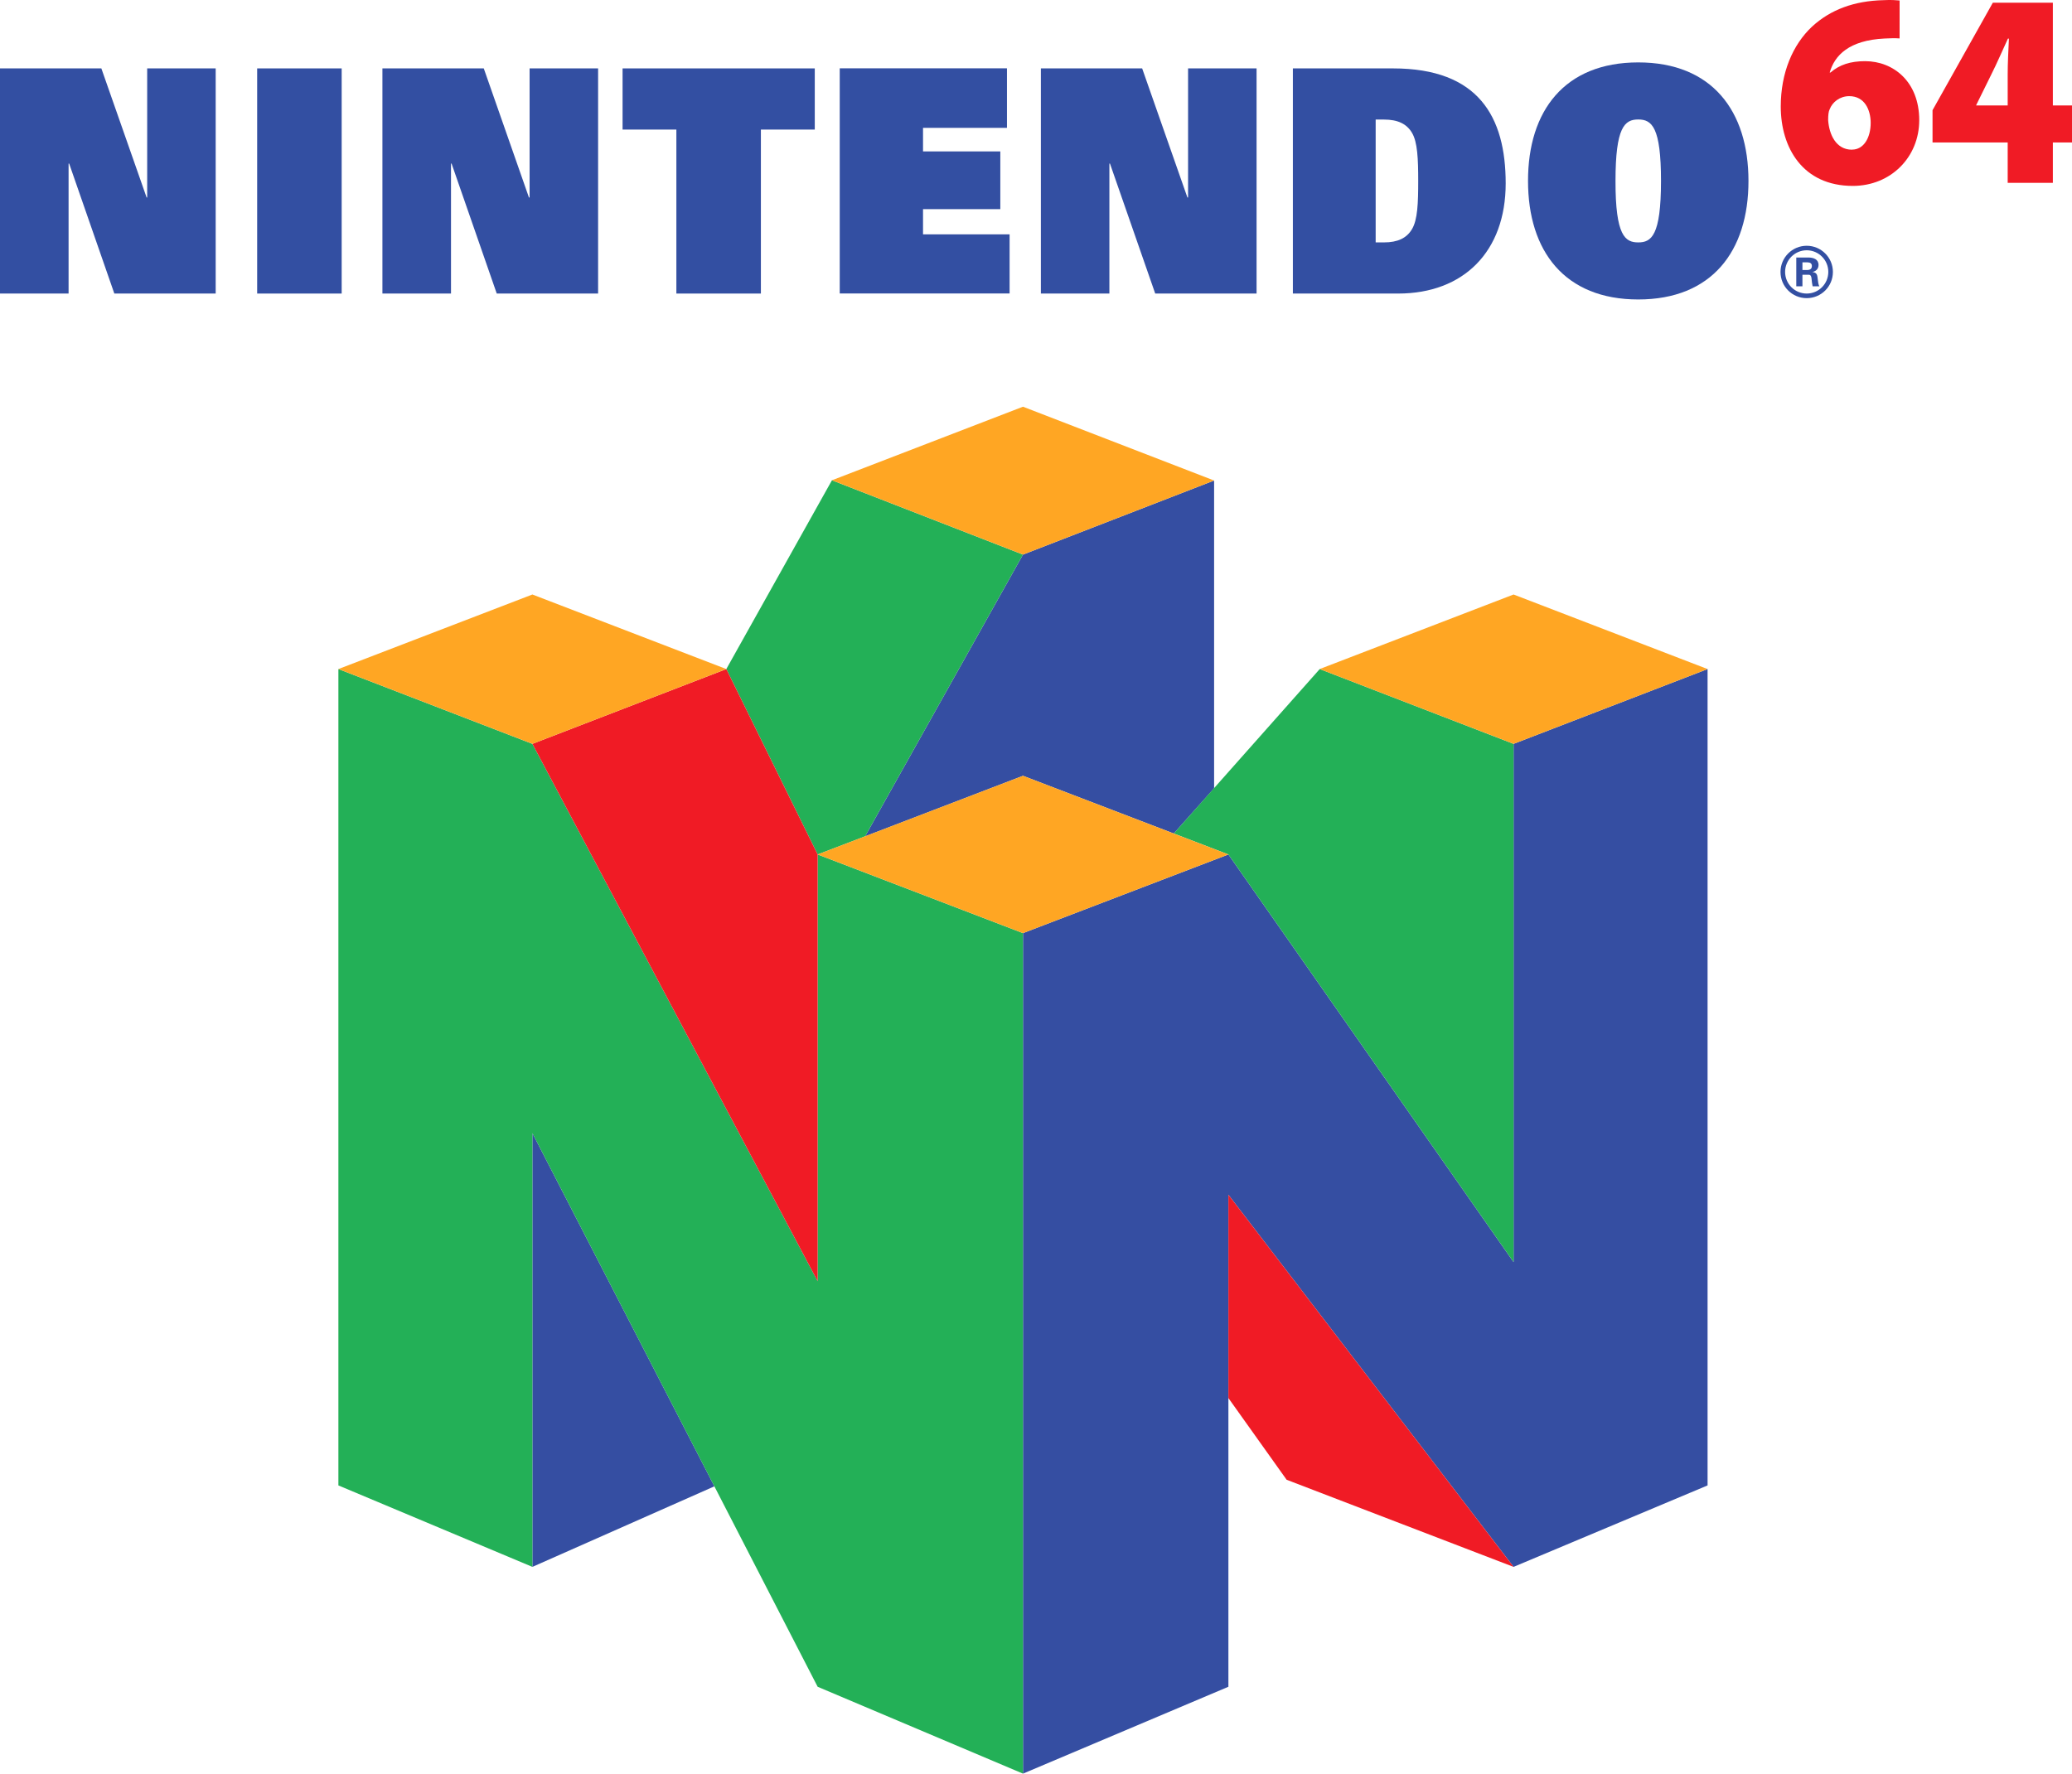 <?xml version="1.0" encoding="utf-8"?>
<!-- Generator: Adobe Illustrator 25.1.0, SVG Export Plug-In . SVG Version: 6.00 Build 0)  -->
<svg version="1.1" id="Layer_1" xmlns="http://www.w3.org/2000/svg" xmlns:xlink="http://www.w3.org/1999/xlink" x="0px" y="0px"
	 viewBox="0 0 2522.7 2160" style="enable-background:new 0 0 2522.7 2160;" xml:space="preserve">
<style type="text/css">
	.st0{fill:#334FA2;}
	.st1{fill:#F01B25;}
	.st2{fill:#354EA2;}
	.st3{fill:#23B057;}
	.st4{fill:#FFA623;}
	.st5{fill:#FFFFFF;}
</style>
<g>
	<g>
		<g>
			<polyline class="st0" points="139.2,357.5 262.6,357.5 262.6,83.3 179.2,83.3 179.2,240.5 178.5,240.5 123.4,83.3 0,83.3 
				0,357.5 83.5,357.5 83.5,199.2 84.2,199.2 139.2,357.5 			"/>
		</g>
		<g>
			<polyline class="st0" points="604.8,357.5 728.2,357.5 728.2,83.3 644.8,83.3 644.8,240.5 644,240.5 589,83.3 465.6,83.3 
				465.6,357.5 549.1,357.5 549.1,199.2 549.8,199.2 604.8,357.5 			"/>
		</g>
		<g>
			<polyline class="st0" points="1406.5,357.5 1529.9,357.5 1529.9,83.3 1446.5,83.3 1446.5,240.5 1445.7,240.5 1390.6,83.3 
				1267.3,83.3 1267.3,357.5 1350.7,357.5 1350.7,199.2 1351.4,199.2 1406.5,357.5 			"/>
		</g>
		<g>
			<rect x="313.1" y="83.3" class="st0" width="102.9" height="274.2"/>
		</g>
		<g>
			<polyline class="st0" points="823.5,157.8 758,157.8 758,83.3 992,83.3 992,157.8 926.4,157.8 926.4,357.5 823.5,357.5 
				823.5,157.8 			"/>
		</g>
		<g>
			<path class="st0" d="M1674.9,295.2h10.1c16.6,0,27.6-5.1,34.1-16.1c6.9-11.4,7.6-32.1,7.6-58.7c0-26.6-0.8-47.4-7.6-58.7
				c-6.5-11-17.5-16.1-34.1-16.1h-10.1V295.2 M1574.2,83.3h121.9c104,0,137.1,58.9,137.1,140.1c0,82.8-51.1,134.1-131,134.1h-128.1
				V83.3z"/>
		</g>
		<g>
			<path class="st0" d="M1994.6,295.2c15.8,0,27.7-7.8,27.7-74.8c0-65.6-11.1-74.9-27.7-74.9c-16.6,0-27.7,9.3-27.7,74.9
				C1966.8,287.5,1978.8,295.2,1994.6,295.2 M1994.6,76c89.6,0,134.2,58.9,134.2,144.4c0,85.5-44.6,144.3-134.2,144.3
				c-89.6,0-134.2-58.9-134.2-144.3C1860.3,134.9,1905,76,1994.6,76z"/>
		</g>
		<g>
			<path class="st1" d="M2255,182.2c14.1,0,22.6-14.4,22.6-32.7c-0.1-15.5-7.2-32.4-26.1-32.4c-11.5,0-20.5,7.2-23.9,16.1
				c-1.3,2.7-1.8,6.6-1.8,13.1c1.2,17.5,9.6,36,28.9,36H2255 M2312.8,46.8c-5.5-0.4-10.8-0.3-18.2,0.1
				c-43.4,2.1-60.9,20.5-66.9,41.4h1c10.8-9.4,24.1-13.8,42.1-13.8c34.4,0,65.9,24.9,65.9,71.9c0,44.9-34.5,80-80.9,80
				c-61.1,0-87.7-46.7-87.7-96.7c0-40.7,14.4-75.1,38.1-97.3c22.6-20.8,51.6-31.4,87.1-32.2c9.4-0.5,15,0,19.5,0.4V46.8z"/>
		</g>
		<g>
			<path class="st1" d="M2444.4,128.5V90.7c0-13.9,0.8-28.4,1.5-43.7h-1.2c-6.9,14.8-12.8,28.9-20.5,44.2l-18,36.5l-0.2,0.7H2444.4
				 M2444.4,222.7v-49.2h-91.5v-39.3l73.4-130.9h73.1v125.1h23.3v45.1h-23.3v49.2H2444.4z"/>
		</g>
		<g>
			<polyline class="st0" points="1022.4,83.2 1226,83.2 1226,155.7 1123.8,155.7 1123.8,184.4 1217.9,184.4 1217.9,254.7 
				1123.8,254.7 1123.8,285.4 1229.2,285.4 1229.2,357.4 1022.4,357.4 1022.4,83.2 			"/>
		</g>
		<g>
			<path class="st0" d="M2199.7,357.5c-14.6,0-26.3-11.8-26.3-26.4c0-14.5,11.8-26.3,26.3-26.3c14.5,0,26.3,11.8,26.3,26.3
				C2226,345.7,2214.3,357.5,2199.7,357.5 M2199.7,299.3c-17.6,0-31.9,14.3-31.9,31.9c0,17.7,14.3,31.9,31.9,31.9
				c17.6,0,31.9-14.2,31.9-31.9C2231.6,313.6,2217.3,299.3,2199.7,299.3z"/>
		</g>
		<g>
			<path class="st0" d="M2194.5,328.8h6.3c3.3-0.1,5.2-1.7,5.2-4.8c0-3.1-1.9-4.4-5.2-4.5h-6.3V328.8 M2194.5,348.7h-7.5v-35.1h14.9
				c6,0.1,12.2,2,12.2,9.1c0,4.6-3,7.6-7.3,8.5v0.1c5.8,0.7,5.8,4.2,6.4,9.1c0.3,2.2,0.6,6.4,2,8.3h-8.3c-0.7-3.1-1-6.3-1.3-9.4
				c-0.2-2-0.7-4.6-3.2-4.7h-7.9V348.7z"/>
		</g>
	</g>
	<g>
		<g id="layer2_58_">
			<g id="polygon3542_58_">
				<polygon class="st2" points="1245.5,675.4 1053.3,1018.5 1245.5,944.8 1429.1,1015.1 1478.2,960 1478.2,585.2 				"/>
			</g>
			<g id="polygon3558_58_">
				<polygon class="st2" points="1842.8,1908.2 1495.6,1455 1495.6,2054.2 1245.5,2160 1245.5,1136.4 1495.6,1040.6 1842.8,1537 
					1842.8,905.9 2079,814.8 2079,1809 				"/>
			</g>
			<g id="polygon3560_58_">
				<polygon class="st2" points="648.2,1908.2 869.8,1810.1 648.2,1380 				"/>
			</g>
		</g>
		<g id="layer3_58_">
			<g id="polygon3538_58_">
				<polygon class="st3" points="884.3,814.8 995.5,1040.6 1053.3,1018.5 1245.5,675.4 1012.9,584.9 				"/>
			</g>
			<g id="polygon3540_58_">
				<polygon class="st3" points="1429.1,1015.1 1606.8,814.8 1842.8,905.9 1842.8,1537 1495.6,1040.6 				"/>
			</g>
			<g id="polygon3552_58_">
				<polygon class="st3" points="648.2,905.9 412,814.8 412,1809 648.2,1908.2 648.2,1380 995.5,2054.2 1245.5,2160 1245.5,1136.4 
					995.5,1040.6 995.5,1560.3 				"/>
			</g>
		</g>
		<g id="layer4_58_">
			<g id="polygon3554_58_">
				<polygon class="st1" points="995.5,1040.6 995.5,1560.3 648.2,905.9 884.3,814.8 				"/>
			</g>
			<g id="polygon3556_58_">
				<polygon class="st1" points="1842.8,1908.2 1495.6,1455 1495.6,1702.6 1566.5,1802.1 				"/>
			</g>
		</g>
		<g id="layer5_58_">
			<g id="polygon3544_58_">
				<polygon class="st4" points="1495.6,1040.6 1245.5,1136.4 995.5,1040.6 1245.5,944.8 				"/>
			</g>
			<g id="polygon3546_58_">
				<polygon class="st4" points="1606.7,814.8 1842.8,724 2079,814.8 1842.8,905.9 				"/>
			</g>
			<g id="polygon3548_58_">
				<polygon class="st4" points="412,814.8 648.2,724 884.3,814.8 648.2,905.9 				"/>
			</g>
			<g id="polygon3550_58_">
				<polygon class="st4" points="1478.2,585.2 1245.5,495.3 1012.9,584.9 1245.5,675.4 				"/>
			</g>
		</g>
	</g>
</g>
</svg>
